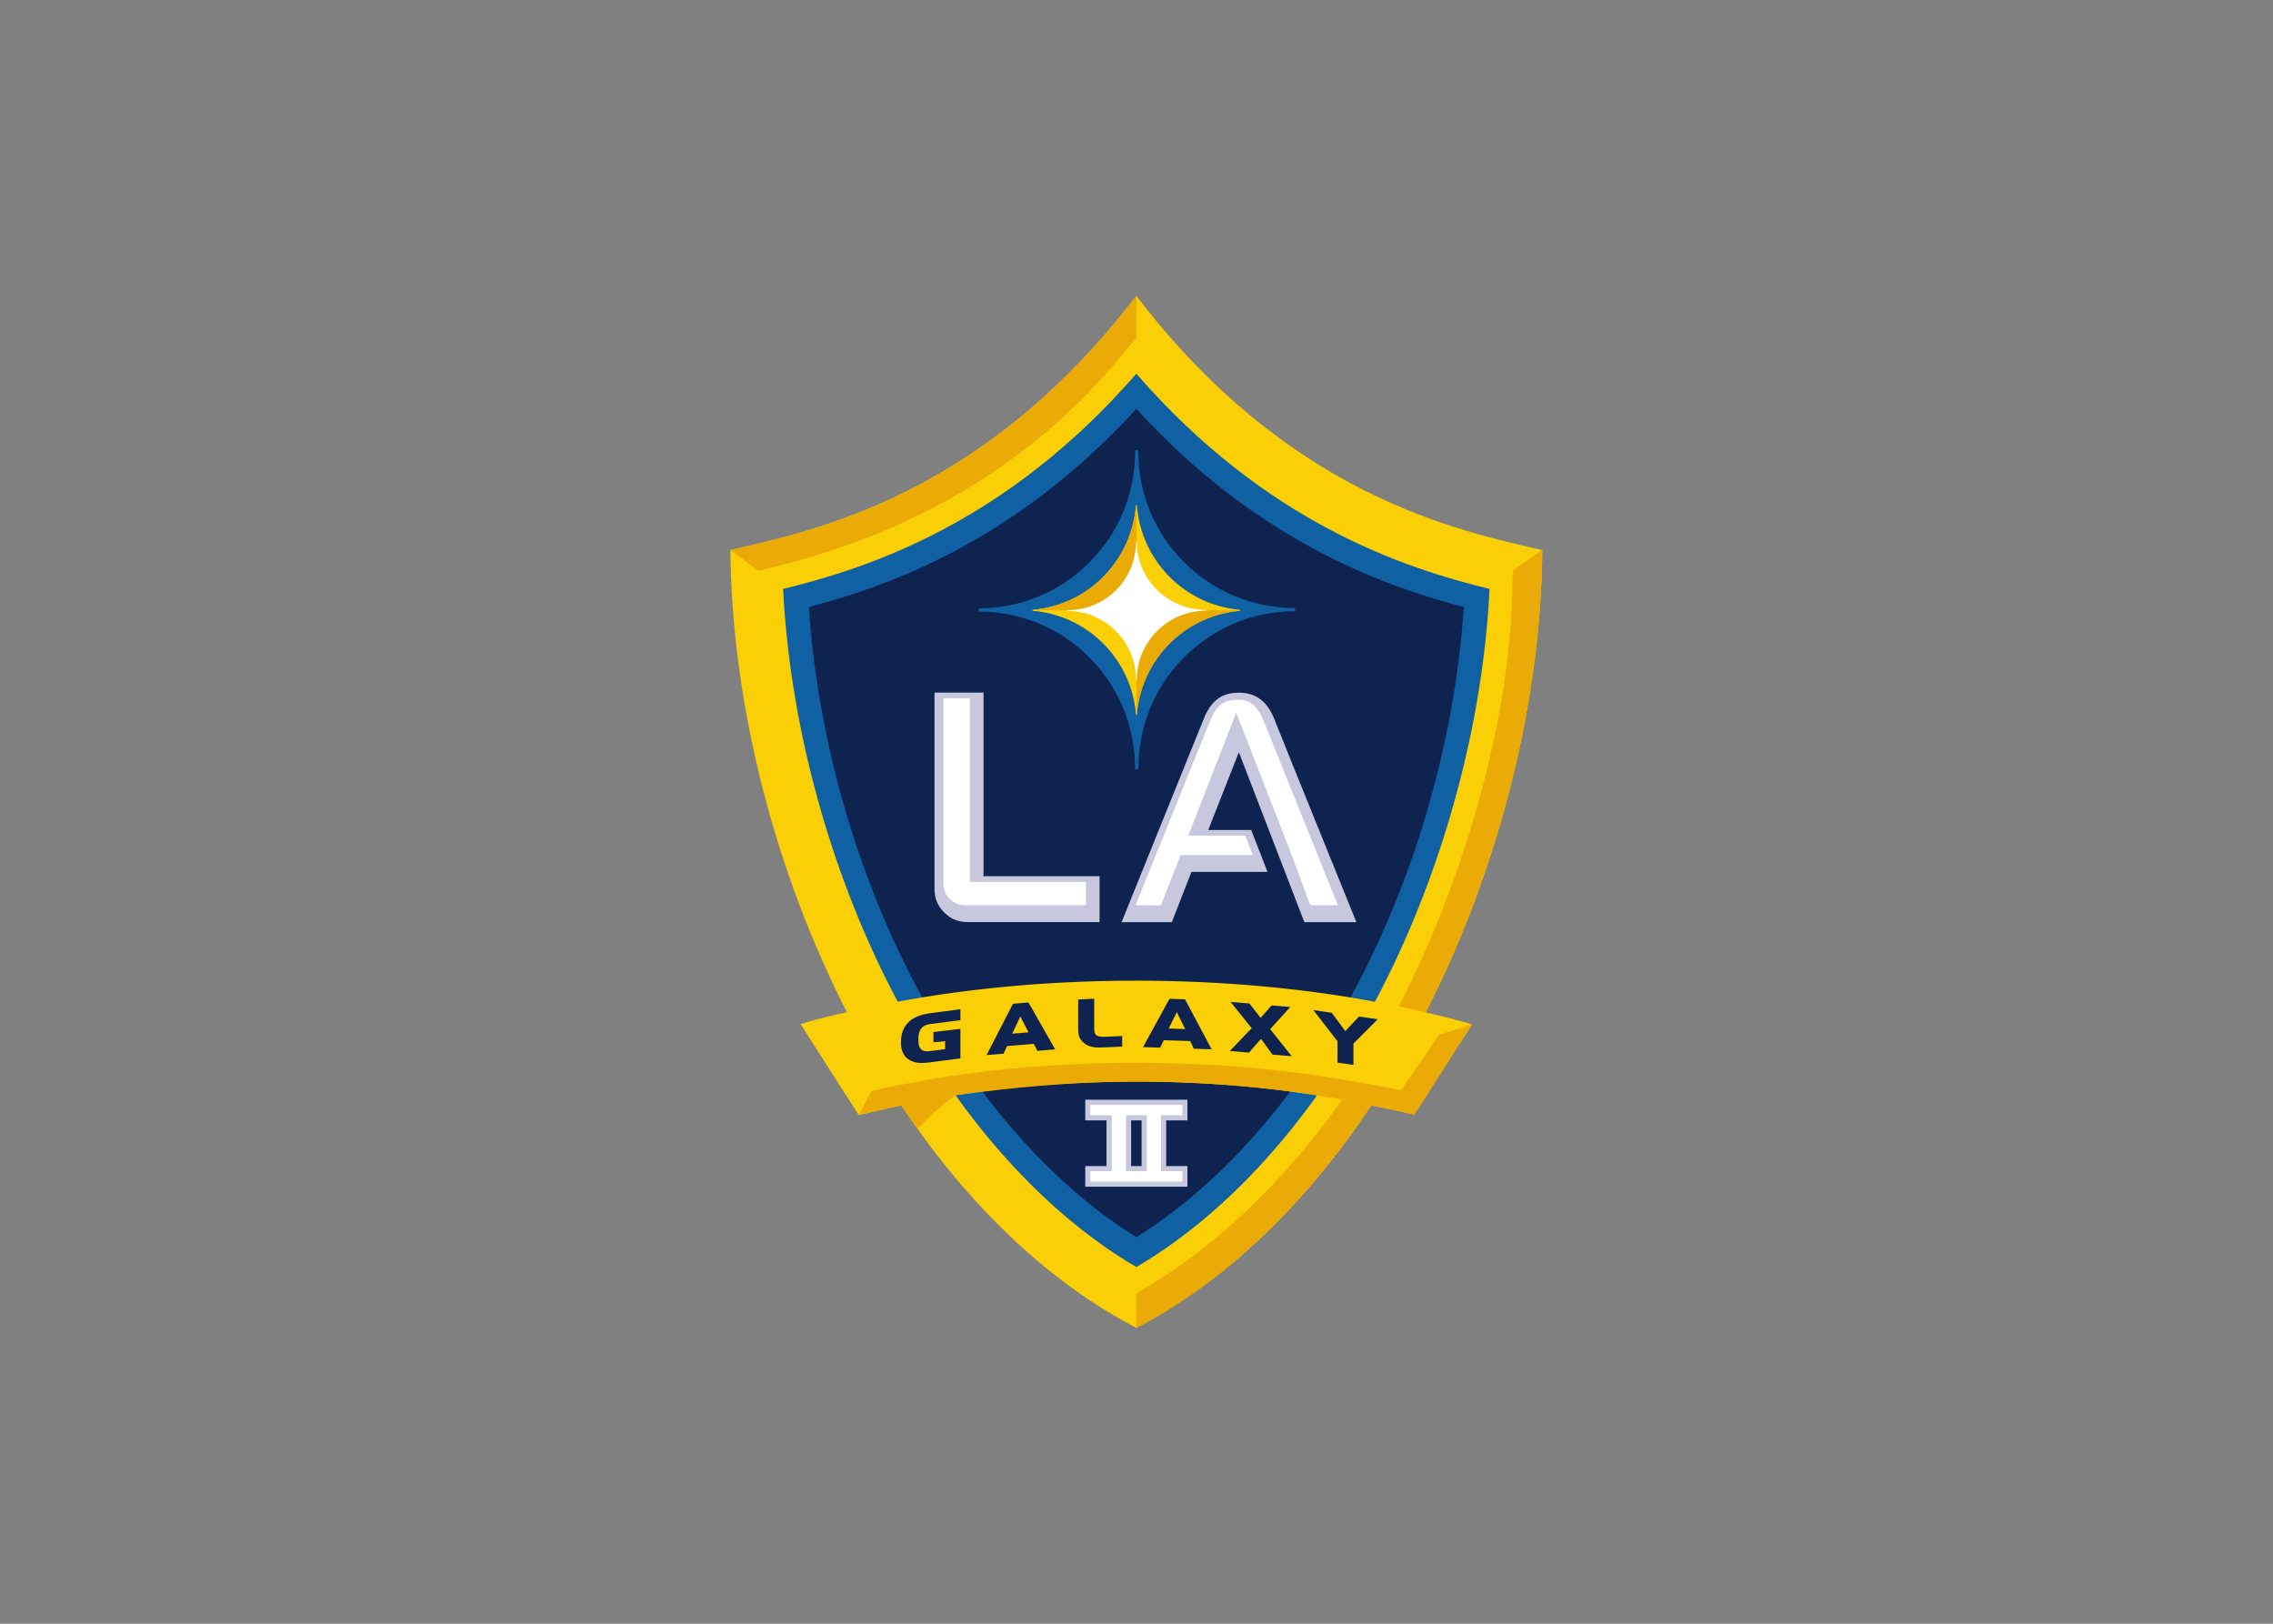 <svg clip-rule="evenodd" fill-rule="evenodd" stroke-linejoin="round" stroke-miterlimit="2" viewBox="0 0 560 400" xmlns="http://www.w3.org/2000/svg"><rect x="0" y="0" width="560" height="400" fill="#808080" stroke="none"/><g fill-rule="nonzero" transform="matrix(1.13 0 0 1.13 455.432 187.514)"><path d="m-155.29 123.55c-54.278-28.365-87.951-105.54-88.504-169.57 18.478-4.25 55.21-11.841 88.504-55.427 33.306 43.585 70.027 51.177 88.517 55.427-.553 64.034-34.232 141.21-88.517 169.57" fill="#facf05"/><path d="m-232.29-37.552c1.358 28.011 9.275 58.45 22.252 84.67 14.102 28.48 33.439 50.642 54.753 63.163 21.321-12.521 40.64-34.683 54.753-63.163 12.978-26.22 20.906-56.659 22.252-84.67-18.261-4.466-48.562-14.18-77.006-46.921-28.438 32.741-58.745 42.455-77.006 46.921" fill="#0f61a3"/><path d="m-226.68-33.609c1.725 26.406 9.161 54.092 21.176 78.352 12.917 26.087 30.698 46.897 50.215 59.021 19.517-12.124 37.298-32.934 50.221-59.021 12.01-24.26 19.445-51.946 21.17-78.352-19.055-4.989-45.767-15.19-71.391-43.2-25.624 28.011-52.337 38.211-71.391 43.2" fill="#0f2351"/><path d="m-157.79-89.318 2.5-2.879v-9.251c-33.294 43.591-70.027 51.177-88.51 55.427l6.162 4.532 2.085-.511c19.325-4.73 52.018-15.514 77.763-47.318" fill="#ebab07"/><path d="m-66.871-46.039-6.323 4.52-.109 2.224c-.102 28.846-10.002 63.018-23.178 89.617-14.234 28.756-35.218 51.826-57.128 64.701l-1.683.986.006 7.544c54.284-28.365 87.964-105.55 88.517-169.57-.03-.006-.06-.012-.102-.018" fill="#ebab07"/><path d="m-163.3 35.072h-28.864c-1.948 0-3.619-.691-5.025-2.104-1.401-1.406-2.098-3.077-2.098-5.025v-42.894h10.687v40.021h25.3z" fill="#c7c7de"/><path d="m-197.34-13.707v40.435c0 1.304.445 2.35 1.382 3.288.944.938 1.984 1.377 3.282 1.377h26.4v-5.074h-25.3v-40.027z" fill="#fff"/><path d="m-158.5 35.09h10.952l4.274-10.952h16.59l-3.559-9.137h-9.365l6.672-16.963 14.282 37.051h11.343s-16.927-41.728-17.576-43.477c-1.316-3.6-3.408-6.545-8.048-6.545h-.09c-4.647 0-6.564 2.927-7.899 6.521z" fill="#c7c7de"/><path d="m-155.45 31.411h5.536c.884-2.26 4.286-10.952 4.286-10.952h15.725c-.776-1.972-1.196-3.041-1.653-4.208h-12.425l10.477-26.809 12.316 31.587c.012.03 2.639 7.177 3.829 10.381h6.011c-2.339-5.764-14.733-36.666-16.061-39.912-1.335-3.257-2.868-4.874-5.416-4.874l-.114-.018c-3.721-.067-5.05 1.629-6.378 4.88 0 0-14.294 35.344-16.133 39.924" fill="#fff"/><path d="m-102.08 52.666c-16.073-3.084-34.136-4.821-53.251-4.821-19.98 0-38.824 1.9-55.426 5.248-7.069 1.43-13.416 2.837-17.72 4.232 4.081 6.377 8.758 13.801 12.707 19.842 3.943-.986 8.109-1.906 12.413-2.765 14.384-2.904 30.716-4.545 48.027-4.545 16.56 0 32.224 1.503 46.14 4.172 5.103.98 9.936 1.941 14.402 2.969 4.093-6.245 8.614-13.368 12.689-19.602-4.701-1.424-11.733-3.143-19.98-4.73" fill="#facf05"/><path d="m-206.61 61.339c0 1.923.709 3.246 2.116 3.937 1.4.673 2.723.577 4.316.367l6.533-.854v-6.431l-5.878.691v2.224c1.563-.132 1.851-.151 2.542-.247v1.756c-.601.084-3.197.408-3.197.408-1.581.217-2.633-.12-2.633-2.458 0-2.705 1.268-3.24 2.633-3.432l6.533-.842v-2.38l-6.533.859c-4.322.571-6.432 2.675-6.432 6.402m24.428-8.451-5.759 11.186 3.721-.307s.559-1.238.746-1.659l5.83-.487c.199.373.782 1.527.782 1.527l3.877-.331-5.819-10.213zm-.156 6.515c.342-.727 1.286-2.759 1.755-3.762.469.913 1.436 2.795 1.791 3.468zm18.219.235c-.325-.295-.355-.83-.355-1.611v-6.239l-3.492.162v6.317c0 1.413.204 2.345 1.274 3.186 1.268 1.01 2.675 1.028 4.52.938l3.799-.174v-2.297l-3.57.157c-1.173.054-1.744-.054-2.176-.439m16.061-7.832-5.771 10.531 3.745.108s.583-1.232.775-1.617l5.759.186c.18.385.793 1.665.793 1.665l3.883.127-5.8-10.892zm-.175 6.467c.355-.691 1.311-2.632 1.768-3.558.48.956 1.478 2.963 1.839 3.691zm26.514-4.688-4.057-.349s-1.918 2.146-2.416 2.723c-.511-.661-2.435-3.132-2.435-3.132l-4.117-.354s4.321 5.392 4.61 5.74c-.288.307-4.767 4.959-4.767 4.959l4.178.349s2.098-2.386 2.627-2.994c.511.698 2.482 3.433 2.482 3.433l4.202.36s-4.412-5.548-4.695-5.902c.283-.289 4.388-4.833 4.388-4.833m14.979 2.086s-2.458 2.602-2.999 3.173c-.541-.727-2.945-4.003-2.945-4.003l-4.004-.571s5.11 6.624 5.254 6.78v4.671l3.48.493v-4.653c.151-.138 5.302-5.307 5.302-5.307z" fill="#0f2351"/><path d="m-89.346 59.614c-3.456 5.446-8.265 12.088-8.265 12.088-4.25-.854-8.866-1.665-13.723-2.482-13.284-2.219-28.221-3.463-44.024-3.463-16.512 0-32.086 1.359-45.809 3.775-4.099.721-8.073 1.491-11.835 2.308l-2.789 5.308c2.975-.746 7.67-1.767 9.281-2.122.03-.006 3.462 5.163 3.54 5.067.108-.168 2.453-2.5 3.877-3.769 1.539-1.37 4.316-3.486 4.424-3.51 12.172-1.659 25.408-2.963 39.311-2.963 16.566 0 32.23 1.49 46.146 4.165 6.859 1.311 11.817 2.423 14.552 3.048 4.124-6.33 8.253-13.026 12.551-19.638z" fill="#ebab07"/><path d="m-155.55-67.498v.018c0 9.07-3.516 17.618-9.894 24.056-6.365 6.432-14.871 10.026-23.923 10.11-.192 0-.337.15-.337.343 0 .186.145.342.337.342 9.058.102 17.552 3.673 23.905 10.08 6.372 6.426 9.882 14.949 9.882 24.014 0 .126.06.229.162.301.096.06.223.06.331.006l.078-.03c.114-.06.198-.181.198-.307 0-9.082 3.517-17.612 9.882-24.038 6.378-6.425 14.877-10.014 23.953-10.092.193-.006.343-.156.343-.348 0-.193-.15-.343-.343-.343-9.064-.078-17.576-3.661-23.977-10.086-6.389-6.432-9.9-14.955-9.9-24.008v-.018c0-.186-.156-.343-.354-.343-.193 0-.343.157-.343.343" fill="#0f61a3"/><path d="m-155.27-55.861c.042 0 .096.042.096.114.956 12.064 10.429 21.687 22.451 22.739.048.018.102.042.102.114 0 .061-.078.103-.12.103-1.851.168-3.618.523-5.326 1.07-9.383 2.981-16.29 11.397-17.113 21.573-.006.03-.018.114-.09.114s-.09-.084-.09-.114c-.823-10.176-7.73-18.592-17.119-21.573-1.695-.547-3.474-.902-5.32-1.07-.054 0-.132-.042-.132-.103 0-.072.061-.096.114-.114 12.022-1.052 21.489-10.675 22.439-22.739.013-.072.061-.114.109-.114" fill="#facf05"/><path d="m-155.27-55.861c-.048 0-.096.042-.108.114-.95 12.064-10.417 21.687-22.439 22.739-.054.018-.114.042-.114.114h22.661z" fill="#ebab07"/><path d="m-155.27-10.04c.072 0 .084-.078.09-.102.824-10.182 7.73-18.598 17.113-21.579 1.707-.547 3.474-.902 5.326-1.07.042 0 .12-.042.12-.102h-22.649z" fill="#ebab07"/><path d="m-140.21-32.972c-8.259-.072-14.979-6.726-14.979-14.835 0-.042-.042-.078-.084-.078s-.078.036-.078.078c0 3.961-1.539 7.688-4.328 10.495-2.789 2.801-6.51 4.358-10.471 4.394-.048 0-.084.042-.084.084s.036.078.084.078c8.163.078 14.811 6.811 14.811 14.991 0 .042.036.078.078.078.048 0 .078-.036.078-.078 0-8.229 6.72-14.979 14.973-15.051.042 0 .078-.036.078-.078s-.036-.078-.078-.078" fill="#fff"/><path d="m-144.15 78.308v-4.508h-22.27v4.508h4.628v9.96h-4.628v4.496h22.27v-4.496h-4.628v-9.96zm-12.274 0h2.278v9.96h-2.278z" fill="#c7c7de"/><path d="m-145.26 77.184v-2.266h-20.046v2.266h4.646v12.202h-4.646v2.26h20.046v-2.26h-4.64v-12.202zm-12.292 0h4.532v12.202h-4.532z" fill="#fff"/></g></svg>